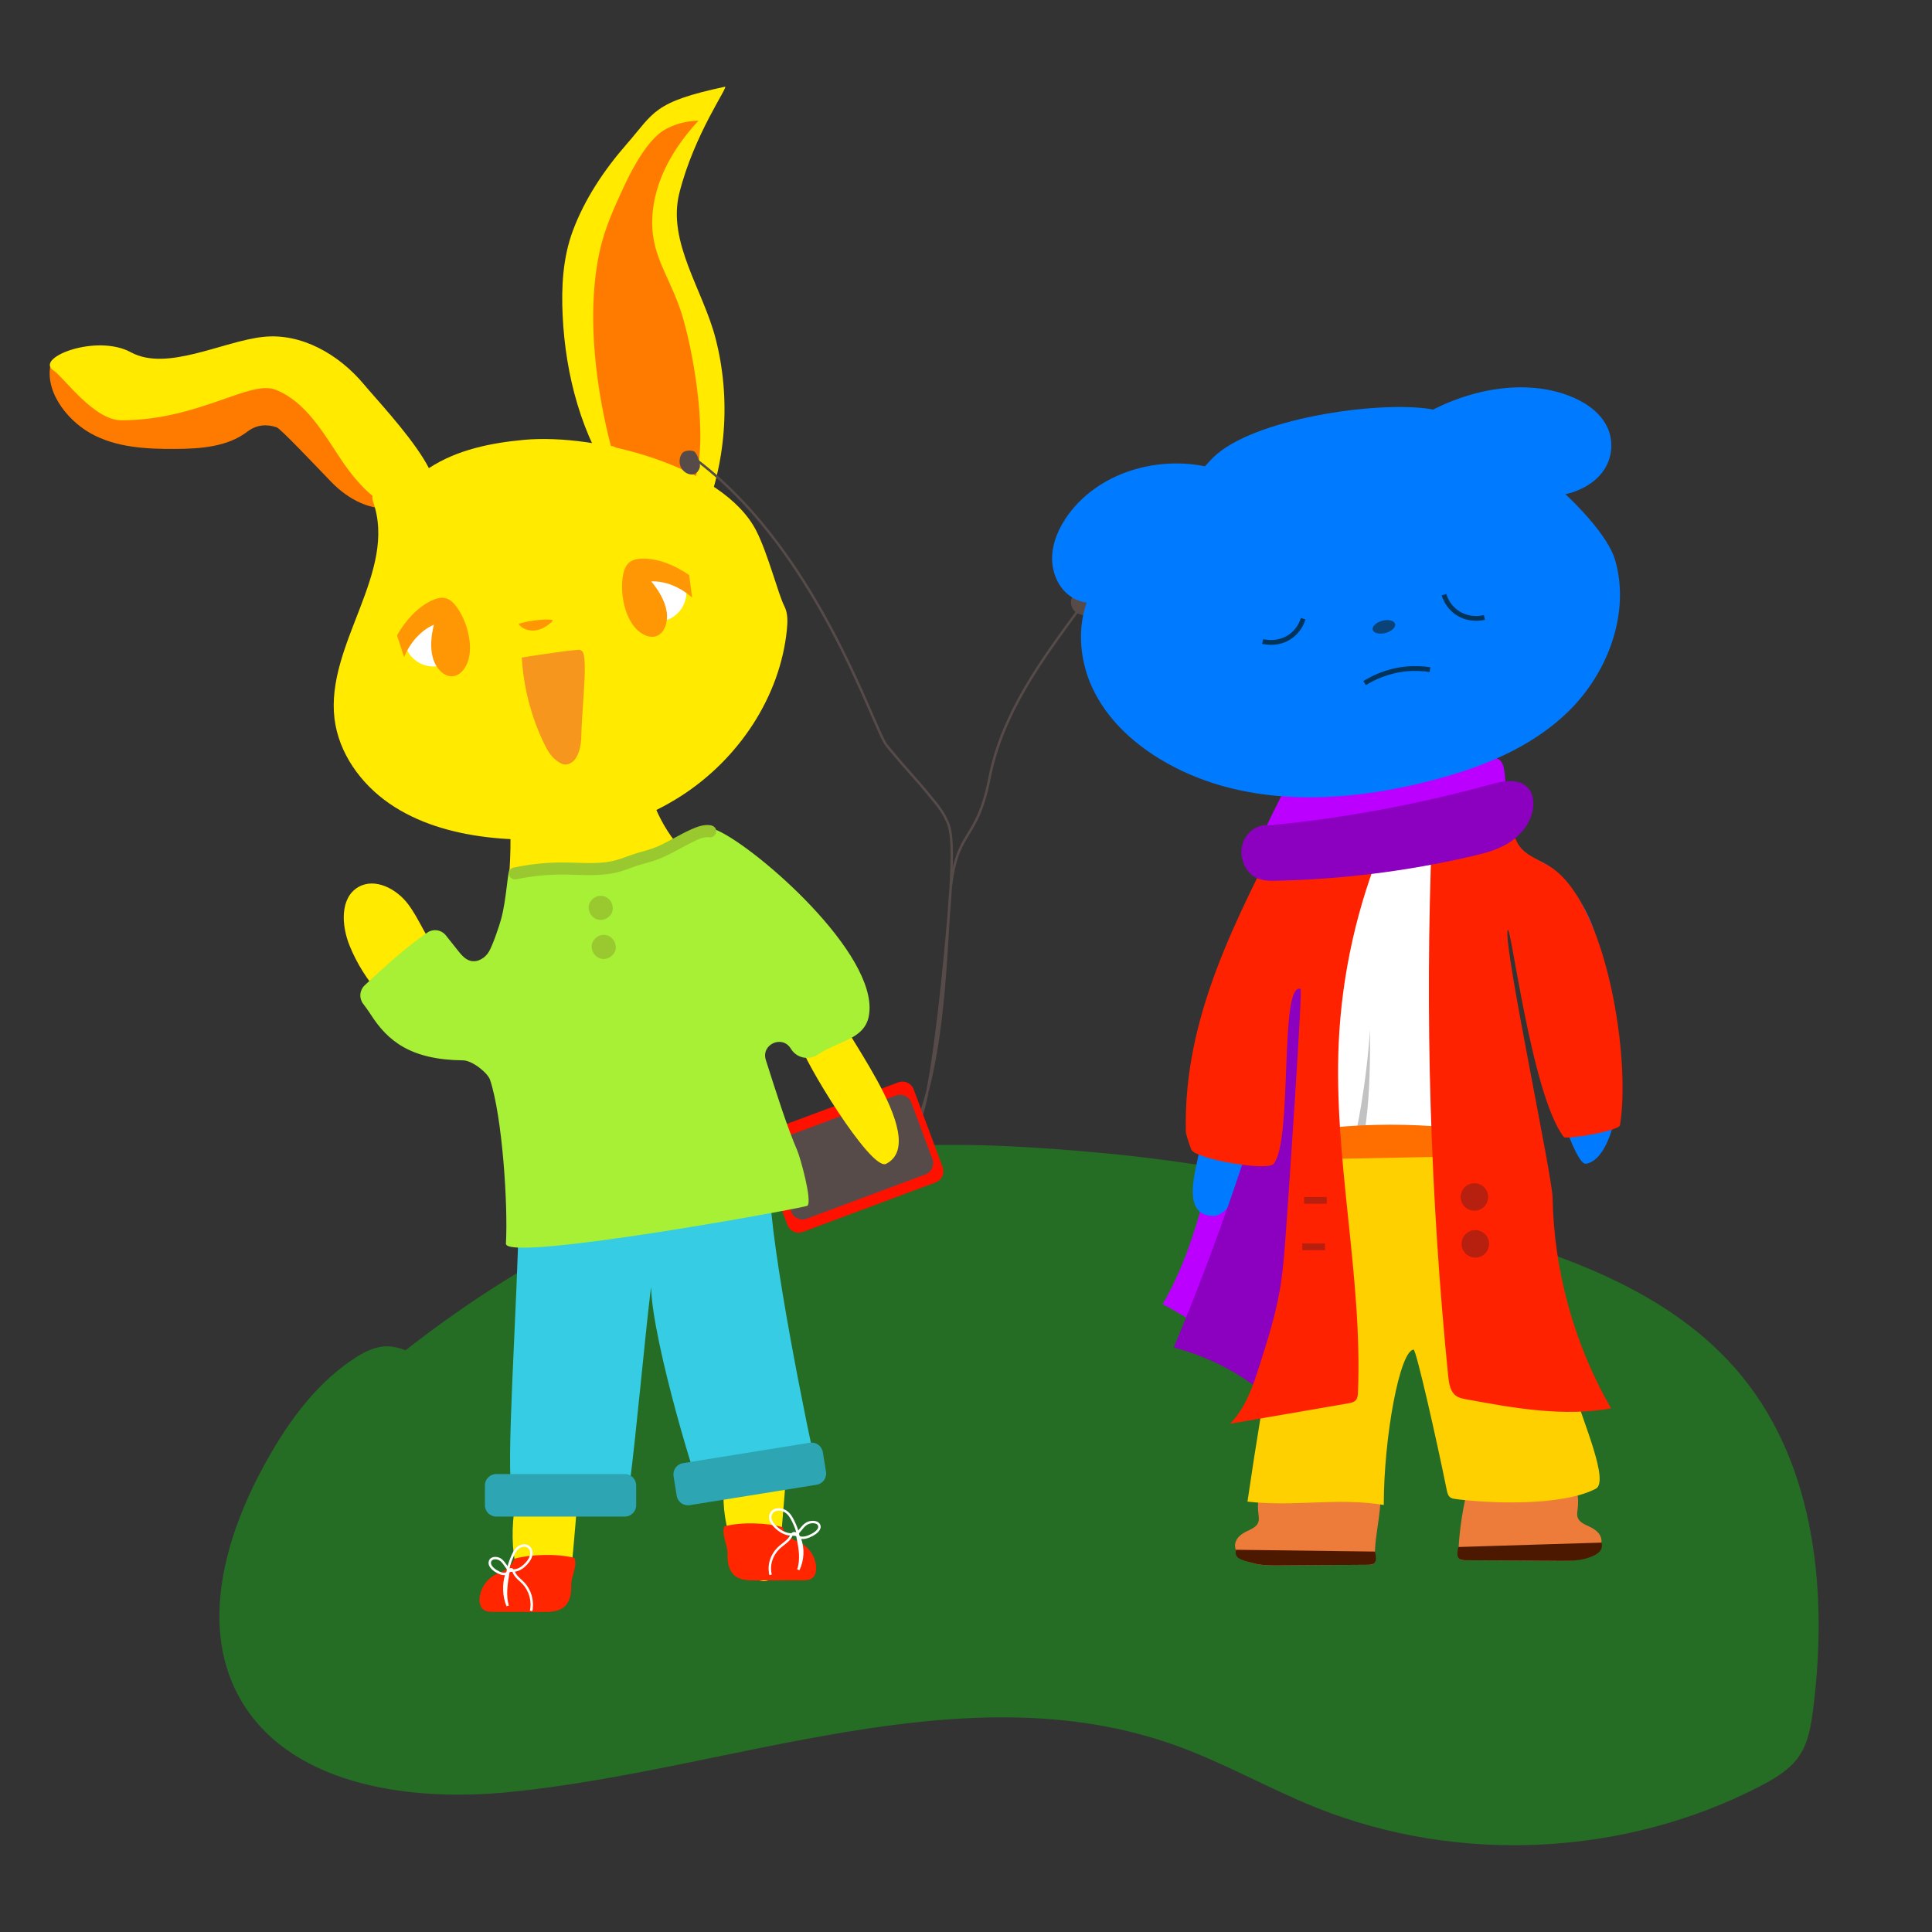 <?xml version="1.0" encoding="utf-8"?>
<!-- Generator: Adobe Illustrator 25.4.1, SVG Export Plug-In . SVG Version: 6.00 Build 0)  -->
<svg version="1.1" xmlns="http://www.w3.org/2000/svg" xmlns:xlink="http://www.w3.org/1999/xlink" x="0px" y="0px"
	 viewBox="0 0 800 800" style="enable-background:new 0 0 800 800;" xml:space="preserve">
<rect x="0" y="0" width="800" height="800" fill="#333333" stroke="none"/>
<style type="text/css">
	.st0{opacity:0.278;fill:#00FF00;}
	.st1{fill:#FF7B00;}
	.st2{fill:#FFEA00;}
	.st3{fill:#FF2600;}
	.st4{fill:none;stroke:#FFFFFF;stroke-miterlimit:10;}
	.st5{fill:none;stroke:#65A105;stroke-miterlimit:10;}
	.st6{fill:#14E2F7;}
	.st7{fill:#FFFFFF;}
	.st8{fill:#FF9705;}
	.st9{fill:#007BFF;}
	.st10{fill:#BB00FF;}
	.st11{fill:#ED7B39;}
	.st12{fill:#4C1900;}
	.st13{fill:#8C00BF;}
	.st14{fill:#C2C2C2;}
	.st15{fill:#FFD000;}
	.st16{fill:#FF6F00;}
	.st17{fill:#FF2200;}
	.st18{fill:#B71F0F;}
	.st19{fill:#574B4A;}
	.st20{fill:none;stroke:#00345B;stroke-width:2;stroke-miterlimit:10;}
	.st21{fill:#232A30;}
	.st22{fill:none;stroke:#574B4A;stroke-miterlimit:10;}
	.st23{fill:#FF1100;}
	.st24{fill:#36CCE3;}
	.st25{fill:#A8F035;}
	.st26{fill:#F7961D;}
	.st27{fill:#0A4377;}
	.st28{fill:#99C92F;}
	.st29{fill:#2DA5B2;}
</style>
<g id="Layer_1">
	<path class="st0" d="M183.21,565.71c-17.81-7.24-22.18-13.12-38.01-2.21s-27.15,27.22-36.31,44.12
		c-15.6,28.8-25.72,64.66-10.6,93.72c19.51,37.5,69.98,44.9,112.05,40.78c92.87-9.09,188.06-50.83,275.97-19.55
		c20.3,7.22,39.1,18.11,59.11,26.09c58.64,23.38,127.36,20,183.41-9.04c6.2-3.21,12.48-6.93,16.34-12.75
		c3.61-5.45,4.71-12.14,5.55-18.62c6.19-48.01,1.29-100.6-29.25-138.16C691.3,533,642.46,517.59,596.2,505.47
		c-12.01-3.15-65.9-21.46-142.32-28.27c-16.55-1.48-51.04-4.55-83.4-2.4c-35.95,2.39-114.41,14.22-205.79,86.87
		C166.71,556.81,152.06,562.59,183.21,565.71z"/>
	<path class="st1" d="M23.16,148.97"/>
	<path class="st1" d="M21.36,149.36c-3.63,11.45,5.62,24.11,16.08,30.02s23,6.58,35.01,6.51c10.45-0.05,21.63-0.8,29.94-7.13
		c3.69-2.81,7.72-3.29,12.13-1.84c1.66,0.54,15.81,15.57,22.7,22.69c6.89,7.11,16.8,12.57,26.46,10.38
		c-7.6-21.22-22.31-39.83-41.2-52.13c-4.42-2.87-9.16-5.45-14.35-6.35c-5.08-0.87-10.3-0.08-15.32,1.1
		c-9.11,2.13-17.92,5.54-26.1,10.07c-3.95,2.19-7.62,5.67-12.12,5.96C43.75,169.34,27.15,157.06,21.36,149.36z"/>
	<path class="st2" d="M166.66,208.11c34.31,4.57-5.91-36.96-16.15-49.16c-10.24-12.2-25.72-21.17-41.56-19.45
		c-16.86,1.83-39.86,14.48-54.75,6.37c-14.26-7.77-40.03,2.25-32.08,7.49c4.41,2.91,16.67,20.67,28.16,20.67
		c31.93,0,53.19-16.88,63.87-12.64c12.55,4.98,19.7,17.86,27.21,29.07C148.88,201.68,159.89,213.05,166.66,208.11z"/>
	<path class="st2" d="M255.09,201.06c-14.26-20.45-20.92-45.53-22.11-70.43c-0.57-11.83,0.08-23.93,4.21-35.04
		c4.91-13.2,13.02-25.3,22.29-35.91c11.48-13.13,10.86-17.42,40.71-23.77c1.69-0.36-12.81,19.64-18.92,44.17
		c-5.01,20.12,9.83,39.94,15.02,60.01c6.48,25.02,4.42,52.17-5.75,75.93"/>
	<path class="st1" d="M252.96,184.74c-3.1-11.98-11.57-48.17-4.75-80.26c2.19-10.31,6.55-19.3,8.98-24.71
		c9.39-20.94,16.1-25.08,18.96-26.56c4.92-2.56,9.74-3.16,13.08-3.24c-8.53,9.26-18.78,23.57-19.16,41.42
		c-0.33,15.63,8.22,24.08,13.01,41.22c4.68,16.76,9.72,48.15,5.07,64.64c-2.34-2.71-10.15,1.17-20.33-1.59
		C260.75,193.73,256.38,184.11,252.96,184.74z"/>
	<path class="st2" d="M154.39,207.5c10.57,29.22-19.64,59.26-15.88,90.11c1.74,14.24,10.87,26.91,22.67,35.07
		s26.02,12.2,40.26,13.94c27.9,3.41,57.23-1.91,80.83-17.18c23.6-15.28,40.84-40.92,43.58-68.89c0.32-3.24,0.41-6.66-1.07-9.56
		c-2.59-5.06-6.75-21.73-11.69-31.33c-13.71-26.63-66.33-40.3-96.15-37.53c-13.65,1.27-27.54,4.07-39.05,11.53
		c-11.5,7.45-17,19.12-19.8,5.67C157.29,195.49,153.33,203.94,154.39,207.5z"/>
	<path class="st2" d="M217.49,602.46c-4.37,17.87-8.62,37.32-1.14,54.12c2.36,5.3,7.58,10.76,13.09,8.92
		c4.95-1.65,6.32-7.87,6.86-13.06c1.51-14.42,2.69-28.87,3.55-43.34c0.15-2.45,0.19-5.2-1.47-7.01c-1.73-1.9-4.61-2.05-7.18-2.06
		C225.66,600.01,220.12,599.99,217.49,602.46z"/>
	<path class="st2" d="M302.81,601.19c-5.6,15.27-3.83,33.06,4.65,46.94c2.48,4.06,7.26,8.22,11.43,5.92
		c2.94-1.62,3.55-5.52,3.83-8.87c0.73-8.92,1.46-17.83,2.19-26.75c0.42-5.11,0.81-10.43-1.08-15.19s-6.81-8.74-11.84-7.78
		C310.5,595.75,309.13,596.42,302.81,601.19z"/>
	<path class="st3" d="M213.02,645.44c-0.75,1.97-2.19,3.68-4.01,4.75c-1.26,0.74-2.67,1.18-3.96,1.85
		c-3.57,1.86-6.09,5.61-6.46,9.62c-0.16,1.76,0.17,3.74,1.57,4.82c1.16,0.9,2.75,0.94,4.22,0.95c6.75,0.02,13.51,0.04,20.26,0.06
		c3.18,0.01,6.68-0.09,9.06-2.2c2.4-2.12,2.93-5.64,2.83-8.84c-0.1-3.67,2.66-7.91,1.36-11.34
		C230.51,643.15,219.13,643.69,213.02,645.44z"/>
	<path class="st3" d="M323.97,632.37c0.73,1.97,2.12,3.68,3.88,4.75c1.21,0.74,2.58,1.18,3.83,1.85c3.45,1.86,5.88,5.61,6.24,9.62
		c0.16,1.76-0.17,3.74-1.52,4.82c-1.12,0.9-2.66,0.94-4.08,0.95c-6.53,0.02-13.05,0.04-19.58,0.06c-3.08,0.01-6.46-0.09-8.76-2.2
		c-2.31-2.12-2.83-5.64-2.74-8.84c0.1-3.67-2.57-7.91-1.32-11.34C307.06,630.07,318.06,630.62,323.97,632.37z"/>
	<path class="st4" d="M210.97,650.28c-1.3-1.25-2.03-3.03-3.4-4.21c-1.37-1.18-3.94-1.34-4.63,0.33c-0.65,1.58,0.91,3.15,2.35,4.07
		c1.47,0.93,3.37,1.77,4.87,0.88c0.22-2.28,0.97-4.47,1.85-6.58c0.6-1.43,1.29-2.9,2.5-3.87c1.21-0.98,3.06-1.32,4.31-0.39
		c1.03,0.77,1.39,2.21,1.13,3.47s-1.01,2.36-1.86,3.32c-1.36,1.53-3.12,2.87-5.16,3.01c-0.91,0.07-1.96-0.07-2.63,0.55
		c-0.35,0.32-0.52,0.8-0.66,1.25c-1.27,4.17-1.07,8.77,0.55,12.82c-1.26-4.38-0.51-9.05,0.24-13.55c0.12-0.72,0.45-1.62,1.18-1.6
		c0.67,0.02,0.98,0.81,1.25,1.43c0.78,1.77,2.48,2.91,3.82,4.31c2.87,3,4.12,7.46,3.22,11.51c0.09-0.34,0.19-0.69,0.28-1.03"/>
	<path class="st4" d="M329.66,635.34c1.54-1.25,2.4-3.03,4.01-4.21c1.62-1.18,4.66-1.34,5.47,0.33c0.77,1.58-1.07,3.15-2.78,4.07
		c-1.74,0.93-3.98,1.77-5.76,0.88c-0.26-2.28-1.14-4.47-2.18-6.58c-0.71-1.43-1.53-2.9-2.96-3.87c-1.43-0.98-3.62-1.32-5.09-0.39
		c-1.22,0.77-1.64,2.21-1.34,3.47c0.3,1.26,1.2,2.36,2.2,3.32c1.6,1.53,3.69,2.87,6.1,3.01c1.08,0.07,2.31-0.07,3.11,0.55
		c0.41,0.32,0.61,0.8,0.78,1.25c1.51,4.17,1.27,8.77-0.65,12.82c1.49-4.38,0.61-9.05-0.28-13.55c-0.14-0.72-0.53-1.62-1.39-1.6
		c-0.79,0.02-1.16,0.81-1.48,1.43c-0.93,1.77-2.93,2.91-4.51,4.31c-3.39,3-4.87,7.46-3.8,11.51c-0.11-0.34-0.22-0.69-0.34-1.03"/>
	<path class="st5" d="M358.15,418.73"/>
	<path class="st5" d="M325.21,430.06"/>
	<path class="st5" d="M186.05,388.14"/>
	<path class="st6" d="M263.17,531.37c-6.56,23.48-16.97,59.71-21.11,83.74c3.15-0.1,6.31-0.1,9.46-0.2
		C255.01,590.82,264.75,554.41,263.17,531.37z"/>
	<path class="st6" d="M275.02,534.7c9.45,22.48,28.18,56.34,35.29,79.66c-3.14,0.29-6.67,0.69-9.81,0.99
		C294.03,591.89,276.33,557.75,275.02,534.7z"/>
	<circle class="st7" cx="179.49" cy="263.78" r="12.19"/>
	<path class="st8" d="M164.38,263.09c0.98,3,1.96,5.99,2.94,8.99c2.58-6.23,7.1-11.13,12.36-13.41c-1.15,4.58-1.7,9.65-0.32,14.13
		c1.38,4.48,5.14,8.02,8.87,7.11c2.67-0.66,4.81-3.46,5.73-6.7c0.92-3.24,0.77-6.84,0.1-10.17c-0.79-3.97-2.29-7.7-4.36-10.85
		c-1.27-1.93-2.82-3.7-4.74-4.37c-2.04-0.71-4.23-0.08-6.22,0.85C173.04,251.35,168.11,256.61,164.38,263.09z"/>
	<circle class="st7" cx="272.03" cy="245.27" r="12.19"/>
	<path class="st8" d="M285.36,238.11c0.41,3.12,0.83,6.25,1.24,9.37c-5.02-4.5-11.21-6.96-16.94-6.74c3.02,3.63,5.71,7.97,6.4,12.6
		s-1.16,9.46-4.92,10.24c-2.69,0.56-5.84-1.04-8.07-3.56c-2.23-2.52-3.65-5.83-4.49-9.13c-1-3.92-1.26-7.94-0.77-11.67
		c0.31-2.29,0.94-4.56,2.38-5.99c1.53-1.53,3.78-1.9,5.97-1.92C272.47,231.26,279.19,233.87,285.36,238.11z"/>
	<path class="st8" d="M214.72,258.39c1.54,2.07,4.33,2.98,6.89,2.66s4.89-1.71,6.77-3.47c0.19-0.18,0.39-0.38,0.46-0.63
		C229.1,255.99,218.75,256.73,214.72,258.39z"/>
	<path class="st9" d="M537.41,497.88c-4.61,34.17-9.22,68.34-13.83,102.5c-1.16,8.6-2.31,17.44-0.3,25.89s7.92,16.54,16.36,18.55
		c10.41,2.48,21.08-5.19,25.68-14.84c4.6-9.66,4.6-20.78,4.52-31.48c10.72-109.12,22.11-1.9,33.16-2.85
		c-0.33,11.4,3.08,20.22,5.15,33.41c1.76,11.27,17.84,17.25,28.41,12.96c11.19-4.54,14.65-18.57,15.31-30.63
		c2.94-53.42-19.18-105.62-18.34-159.12c0-0.65,0-1.29,0-1.94"/>
	<path class="st10" d="M521.99,368.15c-4.47,38.82-11.28,77.38-20.37,115.39c-4.67,19.52-10.05,39.17-20.21,56.49
		c10.21,5.14,15.9,11.09,32.21,13.03c7.22-20.46,25.23-46.68,28.85-69.34c6.2-38.86,11.88-78.18,7.92-117.38
		c-0.35-0.11-0.69-0.23-1.04-0.34"/>
	<path class="st9" d="M534.42,324.47c0.1,28.39-19.44,52.54-29.71,79c-8.8,22.68-12.53,42.73-7.37,66.5
		c1.36,6.26-11.53,33.53,5.29,33.53c8.29,0,22.06-29.48,22.87-35.04c1.82-12.59,13.11-77.7,12.4-90.4
		c-0.31,14.52,12.11,117.45-2.01,109.22c-0.48-0.28-1.75,8.1,0.19,12.24c4.58,9.76,16.35,13.51,26.94,15.58
		c22.91,4.49,49.97,4.66,65.7-12.58c15.19-16.65-9.46-129.53-10.82-152.06c-0.92,8.69,30.2,132.85,38.82,131.44
		c10.28-1.68,14.9-26.81,12.54-35.38c-9.63-34.95-0.23-54.01-17.63-77.15c-12.23-16.26-15.61-10.9-21.77-18.07
		c-12.48-14.54-12.78-35.59-12.43-54.74"/>
	<path class="st7" d="M547.67,336.9c2.45,14.04-0.28,28.39-2.36,42.48c-4.51,30.63-5.95,61.61-7.39,92.53
		c-0.05,0.98-0.09,1.99,0.25,2.91c1.1,2.98,5.13,3.27,8.3,3.09c23.04-1.34,46.23-0.11,69,3.65c3,0.5,6.65,0.8,8.51-1.6
		c1.22-1.57,1.17-3.74,1.07-5.73c-2.37-46.42-5.12-92.82-8.24-139.19"/>
	<path class="st11" d="M522.32,615.59c-1.27,3.54-1.71,7.38-1.26,11.12c0.15,1.22,0.38,2.49-0.04,3.65
		c-0.69,1.93-2.87,2.8-4.72,3.69c-2.08,1-4.18,2.51-4.75,4.75c-0.97,3.77,2.83,7.12,6.55,8.27c3.81,1.18,7.87,1.16,11.86,1.13
		c12.26-0.08,24.52-0.17,36.78-0.25c0.56,0,1.14-0.02,1.62-0.3c0.96-0.57,1.04-1.9,0.99-3.02c-0.4-9.5,3.98-21.76,1.55-30.95"/>
	<path class="st11" d="M651.99,613.68c1.3,3.54,1.75,7.38,1.29,11.12c-0.15,1.22-0.39,2.49,0.04,3.65c0.71,1.93,2.93,2.8,4.82,3.69
		c2.13,1,4.27,2.51,4.86,4.75c0.99,3.77-2.9,7.12-6.7,8.27c-3.9,1.18-8.05,1.16-12.13,1.13c-12.54-0.08-25.08-0.17-37.62-0.25
		c-0.57,0-1.17-0.02-1.66-0.3c-0.98-0.57-1.06-1.9-1.01-3.02c0.41-9.5,1.87-18.96,4.36-28.15"/>
	<path class="st12" d="M511.83,641.73c-0.97,3.77,2.55,4.18,6.27,5.33c3.81,1.18,7.87,1.16,11.86,1.13
		c12.26-0.08,24.52-0.17,36.78-0.25c0.56,0,1.1-0.1,1.62-0.3c2.29-0.88,1.07-4.05,1.03-5.17"/>
	<path class="st12" d="M663.16,638.76c0.98,3.77-2.55,5.39-6.31,6.54c-3.86,1.18-9.05,1.02-13.09,1
		c-12.41-0.08-24.83-0.17-37.24-0.25c-0.56,0-1.12-0.1-1.64-0.3c-2.32-0.88-1.09-4.05-1.04-5.17"/>
	<path class="st13" d="M537.53,401.7c-13.08,53.33-30.32,105.64-51.5,156.29c11.43,2.93,22.32,7.98,31.96,14.8
		c0.78,0.55,1.67,1.15,2.62,1c1.36-0.21,2-1.75,2.39-3.07c16.98-57.14,24.95-116.49,32.87-175.57
		C549.9,397.51,543.94,399.86,537.53,401.7z"/>
	<path class="st14" d="M556.66,489.69c5.57-20.69,9.14-41.92,10.66-63.3c0.02,25.15-0.27,51.53-12.39,73.56
		c-0.25,0.46-0.9,0.74-0.89,1.26S553.69,500.72,556.66,489.69z"/>
	<path class="st15" d="M544.23,476.17c-12.02,49.86-20.22,94.88-27.68,145.62c19.9,2.27,36.67-1.81,56.44,1.38
		c0.03-28.54,6.68-63.91,12.35-64.32c1.06-0.08,9.55,37.45,13.73,58.15c0.23,1.14,0.54,2.38,1.48,3.05c0.6,0.43,1.35,0.55,2.08,0.65
		c12.48,1.71,43.7,3.3,58.15-4.25c5.62-2.93-5.06-27.23-9.03-40.52c-11.79-39.46-14.03-60.75-14.31-101.93"/>
	<path class="st16" d="M552.46,471.44c-0.21,2.91,0.48,5.88,1.96,8.39c13.24-0.26,26.49-0.53,39.73-0.79
		c2.03-0.04,4.18-0.11,5.92-1.16c3.01-1.82,3.59-6.61,1.1-9.1c-1.92-1.92-4.87-2.26-7.58-2.45c-15.93-1.11-31.97-0.72-47.83,1.16
		C546.38,467.26,546.99,467.02,552.46,471.44z"/>
	<path class="st17" d="M533.32,338.18c-21.45,42.46-43.42,82.92-42.28,130.48c0.03,1.16,1.82,6.42,2.33,7.47
		c1.83,3.76,31.39,9.03,34.03,5.79c8.01-9.82,2.26-74.99,11.08-72.46c1.17-2.6-5.09,88.06-6.09,101.7
		c-0.58,7.84-1.16,15.69-2.52,23.43c-1.8,10.25-4.96,20.2-8.1,30.12c-2.83,8.93-5.87,18.21-12.48,24.85
		c16.34-2.82,32.67-5.65,49.01-8.47c1.13-0.2,2.35-0.44,3.11-1.3c0.76-0.86,0.85-2.1,0.9-3.25c1.94-48.31-10.17-96.38-7.98-144.67
		c1.3-28.58,7.65-56.93,18.68-83.33C559.4,345.77,544.28,342.12,533.32,338.18z"/>
	<path class="st17" d="M592.92,345.89c-2.94,74.69-0.69,149.58,6.75,223.96c0.31,3.05,0.84,6.5,3.38,8.22
		c1.21,0.82,2.69,1.1,4.12,1.37c19.8,3.65,40.12,7.27,59.94,3.75c-15.23-26.44-23.65-56.77-24.22-87.28
		c-0.17-9.29-19.74-101.03-18.69-110.34c0.88-7.77,9.61,67.57,23.35,85.25c0.88,1.13,22.85-2.45,23.26-4.93
		c4.46-27.24-5.2-90.18-27.86-106.3c-5.04-3.58-12.34-5.39-14.85-11.03C622.19,335.27,619.06,335.14,592.92,345.89z"/>
	<circle class="st18" cx="610.52" cy="495.64" r="5.69"/>
	<rect x="539.99" y="495.64" class="st18" width="9.39" height="2.8"/>
	<circle class="st18" cx="610.9" cy="515.05" r="5.69"/>
	<rect x="539.26" y="514.87" class="st18" width="9.39" height="2.8"/>
	<path class="st10" d="M520.3,359.86c30.42-1.21,106.95-15.98,106.27-19.43c-1-5.08-2-10.15-3-15.23c-0.63-3.19-0.1-8.91-2.94-10.79
		c-2.28-1.5-6.65,0.65-9.44,0.71c-27.2,0.6-53.85,6.85-80.22,13.06C530.79,330.95,519.05,348.23,520.3,359.86z"/>
	<path class="st19" d="M452.43,246.06c-1.23-1.33-2.81-2.79-4.59-2.45c-1.07,0.2-1.9,1.01-2.61,1.84c-0.54,0.63-1.05,1.3-1.38,2.06
		c-0.92,2.14-0.09,4.89,1.87,6.16c0.6,0.39,1.28,0.65,1.97,0.84c0.75,0.21,1.54,0.34,2.3,0.21c2.2-0.4,3.38-2.87,3.56-5.1
		c0.12-1.43-0.04-2.88-0.45-4.26C452.98,244.95,452.73,244.48,452.43,246.06z"/>
	<path class="st13" d="M525.57,341.74c-4.8-0.75-9.85,2.93-11.18,8.15c-1.33,5.22,1.22,11.33,5.65,13.54
		c2.64,1.31,5.63,1.31,8.52,1.25c27.17-0.56,54.3-3.96,80.91-10.14c5.05-1.17,10.15-2.48,14.71-5.17c4.56-2.7,8.59-6.99,10.16-12.49
		c0.9-3.13,0.9-6.78-0.77-9.49c-3.27-5.3-10.39-4.25-15.97-2.7C586.08,333.44,553.87,339.13,525.57,341.74z"/>
	<path class="st9" d="M504.37,194.46c-21.99-6.74-48.37,0.01-61.96,18.56c-3.87,5.28-6.7,11.55-6.76,18.09s3.05,13.33,8.75,16.54
		c6.52,3.68,14.99,2.01,21.21-2.16s10.65-10.44,14.94-16.57c3.64-5.19,7.28-10.39,10.92-15.58
		C495.4,207.71,499.92,201.68,504.37,194.46z"/>
	<path class="st9" d="M575.1,182.22c20.13-18.31,51.23-27.2,74.33-18.45c6.57,2.49,12.51,6.43,15.64,12.17
		c3.13,5.75,3.02,13.48-1.51,19.53c-5.18,6.91-14.94,10.21-23.48,10.01c-8.54-0.19-16.18-3.24-23.6-6.24
		c-6.29-2.54-12.58-5.08-18.87-7.63C590.82,188.87,583.2,186.09,575.1,182.22z"/>
	<path class="st9" d="M592.12,169.35c-21.97-3.44-73.63,4.05-89.83,20.16c-7.69,7.64-13.23,17.42-20.72,25.28
		c-9.74,10.22-22.81,17.31-29.51,29.98c-6.42,12.15-5.54,27.68,0.3,40.15c5.84,12.47,16.11,22.12,27.47,29.1
		c33.18,20.36,74.58,18.95,111.85,9.44c21.07-5.38,42.24-13.53,58.1-29.21c15.86-15.67,25.36-40.25,19.04-62.24
		C663.05,211.89,614.1,172.79,592.12,169.35z"/>
	<path class="st20" d="M565.06,282.86c3.35-2.07,9.2-5.04,16.98-5.84c3.93-0.4,7.37-0.16,10.08,0.27"/>
	<path class="st20" d="M522.84,265.63c0.88,0.21,6.48,1.48,11.53-2.1c3.61-2.55,4.87-6.11,5.24-7.34"/>
	<path class="st20" d="M614.69,255.67c-0.88,0.21-6.48,1.48-11.53-2.1c-3.61-2.55-4.87-6.11-5.24-7.34"/>
	<path class="st21" d="M601.25,239.14"/>
	<path class="st21" d="M579.78,267.94"/>
	<path class="st19" d="M288.79,184.2"/>
	<path class="st19" d="M287.3,186.86c-1.37-0.53-3.98-0.38-4.86,0.84c-1.08,1.5-1.35,3.6-0.68,5.35c0.67,1.74,2.25,3.07,4.01,3.37
		c0.59,0.1,1.21,0.09,1.77-0.12c0.98-0.37,1.68-1.31,2.1-2.32C290.43,192.1,288.51,187.33,287.3,186.86z"/>
	<path class="st22" d="M284.23,187.45c53.73,37.34,77.41,114.61,82.96,121.28c12.62,15.18,9.58,10.65,19.94,23.39
		c1.49,1.83,3.59,4.5,5.25,8.39c1.79,4.21,2.22,10.66,1.12,29.9c-0.45,7.89-7.51,91.43-14.06,95.47
		c11.87-29.08,12.16-73.5,13.98-95.42c2.31-27.76,10.89-20.8,16.26-48.09c5.36-27.3,21.65-49.08,37.94-71.22
		c1.33-1.81-5.48-0.33,0,0"/>
	<path class="st23" d="M326.06,507.22l-12-32.18c-0.95-2.55,0.35-5.4,2.9-6.35l55.02-20.51c2.55-0.95,5.4,0.35,6.35,2.9l12,32.18
		c0.95,2.55-0.35,5.4-2.9,6.35l-55.02,20.51C329.86,511.07,327.02,509.77,326.06,507.22z"/>
	<path class="st19" d="M327.63,501.76l-8.74-23.43c-0.95-2.55,0.35-5.4,2.9-6.35l49.22-18.35c2.55-0.95,5.4,0.35,6.35,2.9
		l8.74,23.43c0.95,2.55-0.35,5.4-2.9,6.35l-49.22,18.35C331.43,505.62,328.59,504.32,327.63,501.76z"/>
	<path class="st2" d="M208.77,315.83c3.89,23.49,3.44,47.69-1.32,71.01c-0.87,4.28-2.08,8.84-5.43,11.64
		c-6.02,5.02-15.58,1.5-20.72-4.42c-5.13-5.92-7.7-13.66-12.47-19.87c-4.77-6.21-13.55-10.8-20.36-6.93
		c-7.79,4.43-7.09,15.97-3.73,24.28c5.95,14.68,17.05,27.21,30.89,34.88c6.59,3.66,13.85,6.29,19.63,11.13
		c17.58,14.69,14.83,42.18,23.87,63.23c0.73,1.7,1.59,3.43,3.07,4.54c1.93,1.45,4.53,1.57,6.94,1.61c33.21,0.5,39.03,3.5,71.18-4.81
		c3.17-0.82,10.11,10.52,12.09,7.92c2.89-3.79,15.05-18.95,12.84-23.17c-44.24-84.3-20.5-103.32-16.99-103.24
		c5.37,4.82,23.91,42.17,23.52,49.38c-0.21,3.94,28.76,52.22,35.16,48.9c19.56-10.14-22.1-59.32-22.36-67.98
		c-0.63-20.81-4.27-24.75-21.58-36.32c-9.86-6.59-21.37-10.43-31.09-17.23c-22.39-15.67-31.76-47.53-21.43-72.83"/>
	<path class="st24" d="M214.72,504.86c-0.15,28.89-5.82,110.4-2.46,110.56c14.14,0.67,34.27-0.98,48.41-0.31
		c2.96-22.88,6.12-59.27,8.91-82.2c0.56,22.76,19.88,86.3,21.31,86.15c13.84-1.4,34.12-6.18,47.97-7.58
		c-4.14-17.29-20.09-96-20.09-120.1"/>
	<path class="st25" d="M292.58,342.83c-11.24,0.46-28.91,15.72-43.8,16.86c-11.91,0.91-21.65-1.56-37.45,0.17
		c-1.17-0.57-1.43,12.09-3.86,20.84c-0.82,2.98-3.43,10.63-4.98,13.3c-1.55,2.67-4.73,4.65-7.71,3.85c-2.2-0.59-3.76-2.48-5.18-4.26
		c-1.65-2.08-3.31-4.17-4.96-6.25c-1.87-2.36-5.26-2.88-7.73-1.15c-3.63,2.54-7.14,5.22-10.53,8.04
		c-4.01,3.34-10.76,9.39-15.41,13.81c-2.09,1.99-2.37,5.22-0.65,7.54c1.08,1.45,2.24,3,3.06,4.29c7.19,11.36,16.87,18.97,38.36,19.2
		c3.87,0.04,10.25,5.24,11.18,8.05c5.07,15.25,7.48,51.79,6.57,67.84c-0.45,7.96,124.09-14.9,124.86-15.69
		c2.07-2.12-3.04-20.14-4.22-22.87c-4.17-9.64-8.52-23.38-13.02-37.5c-2.03-6.36,6.63-10.44,10.25-4.83
		c0.09,0.14,0.18,0.28,0.27,0.41c2.4,3.71,7.37,4.68,11.03,2.2c8.29-5.61,19.15-6.2,21.07-15.79c0.68-3.39,0.32-7.15-0.85-11.13
		C350.42,380.99,299.68,340.59,292.58,342.83z"/>
	<path class="st26" d="M240,269.49c4.23-1.95,0.96,21.78,0.7,35.72c-0.06,3.36-1.06,8.44-3.82,10.37c-2.45,1.71-4.11,1.09-6.5-0.7
		c-2.39-1.79-3.9-4.51-5.19-7.2c-5.3-11.07-8.42-23.17-9.12-35.42C223.51,271.08,244.18,267.94,240,269.49z"/>
	
		<ellipse transform="matrix(0.967 -0.255 0.255 0.967 -47.255 154.574)" class="st27" cx="572.99" cy="259.68" rx="4.79" ry="2.62"/>
</g>
<g id="Layer_5">
	<g>
		<g>
			<path class="st28" d="M248.75,380.93c2.62,0,5.12-2.3,5-5c-0.12-2.71-2.2-5-5-5c-2.62,0-5.12,2.3-5,5
				C243.88,378.64,245.95,380.93,248.75,380.93L248.75,380.93z"/>
		</g>
	</g>
	<g>
		<g>
			<path class="st28" d="M249.99,397.1c2.62,0,5.12-2.3,5-5c-0.12-2.71-2.2-5-5-5c-2.62,0-5.12,2.3-5,5
				C245.11,394.81,247.19,397.1,249.99,397.1L249.99,397.1z"/>
		</g>
	</g>
	<g>
		<g>
			<path class="st28" d="M213.91,364.08c5.54-1.16,11.15-1.81,16.8-1.93c5.55-0.12,11.1,0.4,16.64,0.16
				c2.71-0.12,5.45-0.42,8.09-1.05c2.75-0.65,5.34-1.78,8.01-2.68c2.5-0.84,5.1-1.41,7.6-2.26c2.53-0.87,4.98-2,7.36-3.23
				c2.6-1.34,5.13-2.8,7.74-4.11c2.46-1.24,5.09-2.65,7.92-2.28c1.34,0.18,2.5-1.27,2.5-2.5c0-1.5-1.15-2.32-2.5-2.5
				c-2.82-0.37-5.49,0.67-8.02,1.8c-2.39,1.07-4.69,2.33-7,3.58c-2.3,1.24-4.6,2.5-7.01,3.53c-2.41,1.03-4.95,1.67-7.47,2.39
				c-2.63,0.75-5.16,1.8-7.75,2.66c-2.62,0.87-5.31,1.37-8.06,1.57c-5.52,0.39-11.06-0.13-16.58-0.1
				c-6.58,0.04-13.16,0.78-19.6,2.13c-1.32,0.28-2.09,1.83-1.75,3.08C211.21,363.71,212.58,364.36,213.91,364.08L213.91,364.08z"/>
		</g>
	</g>
</g>
<g id="Layer_6">
	<path class="st29" d="M258.72,627.99h-53.23c-2.59,0-4.7-2.1-4.7-4.7v-8.23c0-2.59,2.1-4.7,4.7-4.7h53.23c2.59,0,4.7,2.1,4.7,4.7
		v8.23C263.42,625.89,261.31,627.99,258.72,627.99z"/>
	<path class="st29" d="M338.14,614.81l-52.55,8.45c-2.56,0.41-4.97-1.33-5.38-3.89l-1.31-8.13c-0.41-2.56,1.33-4.97,3.89-5.38
		l52.55-8.45c2.56-0.41,4.97,1.33,5.38,3.89l1.31,8.13C342.45,611.99,340.71,614.4,338.14,614.81z"/>
</g>
<g id="Layer_4">
</g>
<g id="Layer_3">
</g>
<g id="Layer_2">
</g>
</svg>
